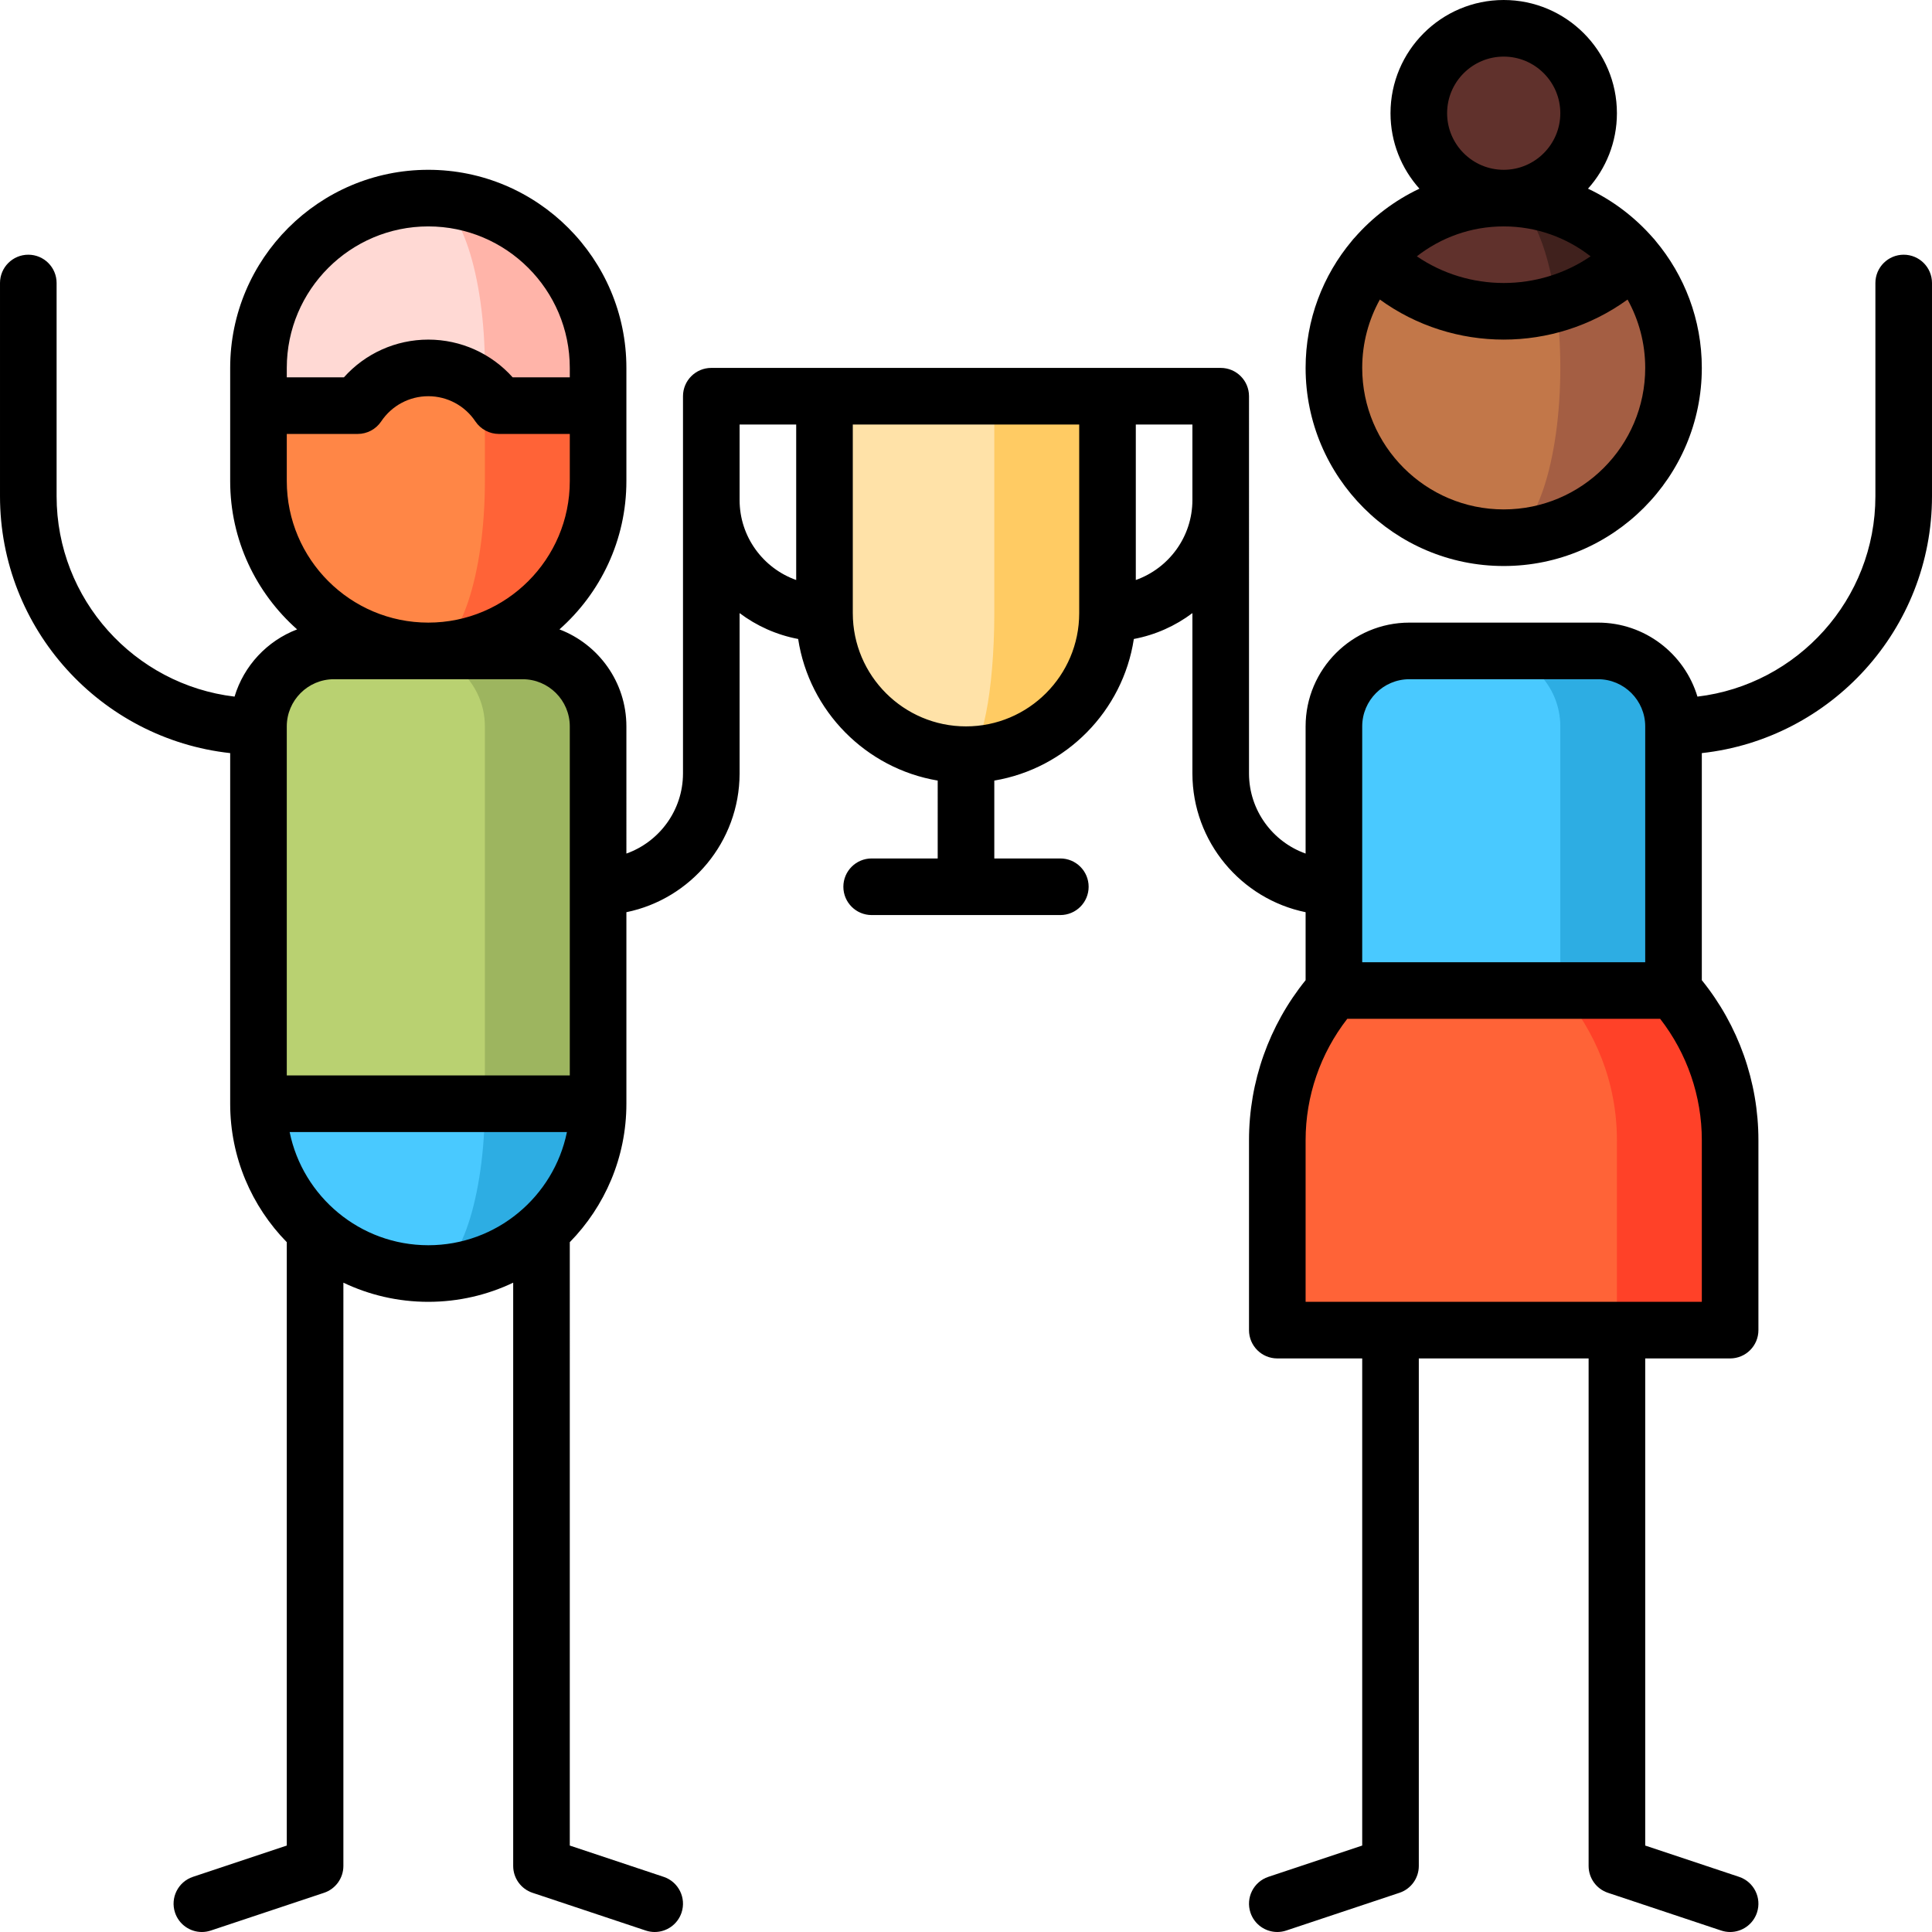 <?xml version="1.0" encoding="iso-8859-1"?>
<!-- Generator: Adobe Illustrator 19.0.0, SVG Export Plug-In . SVG Version: 6.00 Build 0)  -->
<svg version="1.1" id="Capa_1" xmlns="http://www.w3.org/2000/svg" xmlns:xlink="http://www.w3.org/1999/xlink" x="0px" y="0px"
	 viewBox="0 0 512.002 512.002" style="enable-background:new 0 0 512.002 512.002;" xml:space="preserve">
<path style="fill:#2DADE3;" d="M113.501,262.5v75c24.853,0,45-20.147,45-45L113.501,262.5z"/>
<path style="fill:#49C9FF;" d="M128.501,292.5l-15-30l-45,30c0,24.853,20.147,45,45,45C121.785,337.5,128.501,317.353,128.501,292.5
	z"/>
<path style="fill:#9DB55F;" d="M138.501,172.5h-30l20,120h30v-100C158.501,181.454,149.547,172.5,138.501,172.5z"/>
<path style="fill:#B9D171;" d="M108.501,172.5h-20c-11.046,0-20,8.954-20,20v100h60v-100
	C128.501,181.454,119.547,172.5,108.501,172.5z"/>
<path style="fill:#FFB4A9;" d="M113.501,52.5v101l45-46v-10C158.501,72.647,138.354,52.5,113.501,52.5z"/>
<path style="fill:#FFD9D4;" d="M113.501,52.5c-24.853,0-45,20.147-45,45v10l60,46v-56C128.501,72.647,121.785,52.5,113.501,52.5z"/>
<path style="fill:#FF6337;" d="M132.21,107.5c-1.053-1.573-2.303-3.002-3.709-4.261l-15,69.261c24.853,0,45-20.147,45-45v-20H132.21
	z"/>
<path style="fill:#FF8646;" d="M128.501,127.5v-24.261c-3.981-3.566-9.235-5.739-15-5.739c-7.801,0-14.672,3.971-18.709,10H68.501
	v20c0,24.853,20.147,45,45,45C121.785,172.5,128.501,152.353,128.501,127.5z"/>
<path style="fill:#2DADE3;" d="M423.501,172.5h-30v120h50v-100C443.501,181.454,434.547,172.5,423.501,172.5z"/>
<path style="fill:#49C9FF;" d="M393.501,172.5h-20c-11.046,0-20,8.954-20,20v100h60v-100
	C413.501,181.454,404.547,172.5,393.501,172.5z"/>
<path style="fill:#FF4128;" d="M443.501,262.5h-30l15,90h30v-50.335C458.501,286.954,452.83,273.075,443.501,262.5z"/>
<path style="fill:#FF6337;" d="M413.501,262.5h-60c-9.329,10.575-15,24.454-15,39.665V352.5h90v-50.335
	C428.501,286.954,422.83,273.075,413.501,262.5z"/>
<circle style="fill:#60312C;" cx="398.5" cy="30" r="22.5"/>
<path style="fill:#A45E43;" d="M432.756,68.335c0.01-0.01-34.255-0.005-34.255-0.005v74.17c24.85,0,45-20.15,45-45
	C443.501,86.38,439.456,76.185,432.756,68.335z"/>
<path style="fill:#C27749;" d="M412.391,80.51l-48.145-12.175c-6.7,7.85-10.745,18.045-10.745,29.165c0,24.85,20.15,45,45,45
	c8.28,0,15-20.15,15-45C413.501,91.49,413.111,85.75,412.391,80.51z"/>
<path style="fill:#40211D;" d="M398.501,52.5l13.89,28.01c7.45-2.23,14.475-6.295,20.365-12.175
	C424.506,58.645,412.221,52.5,398.501,52.5z"/>
<path style="fill:#60312C;" d="M398.501,52.5c-13.72,0-26.005,6.145-34.255,15.835c13.04,13.04,31.645,17.105,48.145,12.175
	C410.161,64.08,404.781,52.5,398.501,52.5z"/>
<path style="fill:#FFCB63;" d="M263.501,105l-7.5,95c20.711,0,37.5-16.789,37.5-37.5s0-57.5,0-57.5H263.501z"/>
<path style="fill:#FFE2A8;" d="M263.501,162.5c0-20.711,0-57.5,0-57.5h-45c0,0,0,36.789,0,57.5s16.789,37.5,37.5,37.5
	C260.143,200,263.501,183.211,263.501,162.5z"/>
<path d="M504.501,67.5c-4.143,0-7.5,3.357-7.5,7.5v56.5c0,27.354-20.639,49.963-47.159,53.111
	c-3.4-11.33-13.919-19.611-26.341-19.611h-50c-15.163,0-27.5,12.337-27.5,27.5v33.705c-8.713-3.101-14.982-11.437-15-21.205V105
	c0-4.143-3.357-7.5-7.5-7.5h-135c-4.143,0-7.5,3.357-7.5,7.5v99.985c-0.018,9.78-6.287,18.118-15,21.22V192.5
	c0-11.727-7.381-21.757-17.739-25.704c10.869-9.625,17.739-23.67,17.739-39.296v-30c0-28.948-23.552-52.5-52.5-52.5
	s-52.5,23.552-52.5,52.5v30c0,15.626,6.87,29.67,17.739,39.296c-7.936,3.024-14.121,9.62-16.58,17.815
	c-26.52-3.148-47.159-25.758-47.159-53.111V75c0-4.143-3.357-7.5-7.5-7.5s-7.5,3.357-7.5,7.5v56.5c0,35.236,26.745,64.333,61,68.081
	V292.5c0,14.269,5.73,27.22,15,36.692v159.903l-24.872,8.29c-3.93,1.31-6.053,5.558-4.743,9.487c1.048,3.143,3.974,5.13,7.114,5.13
	c0.786,0,1.586-0.125,2.373-0.387l30-10c3.063-1.021,5.128-3.887,5.128-7.115V339.924c6.824,3.251,14.452,5.076,22.5,5.076
	s15.676-1.825,22.5-5.076V494.5c0,3.229,2.065,6.095,5.128,7.115l30,10c0.787,0.262,1.587,0.387,2.373,0.387
	c3.141,0,6.066-1.987,7.114-5.13c1.31-3.93-0.813-8.178-4.743-9.487l-24.872-8.29V329.192c9.27-9.472,15-22.423,15-36.692v-50.757
	c17.064-3.488,29.966-18.633,30-36.743v-42.521c4.498,3.384,9.78,5.773,15.519,6.859c2.928,19.127,17.947,34.316,36.981,37.525
	V227.5h-17.5c-4.143,0-7.5,3.357-7.5,7.5s3.357,7.5,7.5,7.5h50c4.143,0,7.5-3.357,7.5-7.5s-3.357-7.5-7.5-7.5h-17.5v-20.637
	c19.035-3.208,34.053-18.398,36.981-37.525c5.739-1.085,11.021-3.475,15.519-6.859v42.535c0.034,18.098,12.936,33.241,30,36.729
	v18.016c-9.693,11.989-15,26.935-15,42.406V352.5c0,4.143,3.357,7.5,7.5,7.5h22.5v129.095l-24.872,8.29
	c-3.929,1.31-6.053,5.558-4.743,9.487c1.048,3.143,3.974,5.13,7.114,5.13c0.786,0,1.586-0.125,2.373-0.387l30-10
	c3.063-1.021,5.128-3.887,5.128-7.115V360h45v134.5c0,3.229,2.065,6.095,5.128,7.115l30,10c0.787,0.262,1.587,0.387,2.373,0.387
	c3.141,0,6.066-1.987,7.114-5.13c1.31-3.93-0.814-8.178-4.743-9.487l-24.872-8.29V360h22.5c4.143,0,7.5-3.357,7.5-7.5v-50.335
	c0-15.472-5.307-30.417-15-42.406v-60.178c34.255-3.749,61-32.845,61-68.081V75C512.001,70.857,508.644,67.5,504.501,67.5z
	 M113.501,60c20.678,0,37.5,16.822,37.5,37.5v2.5h-15.139c-5.653-6.324-13.747-10-22.361-10s-16.708,3.676-22.361,10H76.001v-2.5
	C76.001,76.822,92.823,60,113.501,60z M76.001,127.5V115h18.791c2.502,0,4.84-1.248,6.232-3.327
	c2.797-4.179,7.462-6.673,12.477-6.673s9.68,2.494,12.477,6.673c1.393,2.079,3.73,3.327,6.232,3.327h18.791v12.5
	c0,20.678-16.822,37.5-37.5,37.5S76.001,148.178,76.001,127.5z M88.501,180h50c6.893,0,12.5,5.607,12.5,12.5V285h-75v-92.5
	C76.001,185.607,81.608,180,88.501,180z M76.756,300h73.491c-3.484,17.096-18.635,30-36.745,30S80.24,317.096,76.756,300z
	 M196.001,132.5v-20h15v41.21C202.272,150.614,196.001,142.277,196.001,132.5z M256.001,192.5c-16.542,0-30-13.458-30-30v-50h60v50
	C286.001,179.042,272.543,192.5,256.001,192.5z M301.001,153.71V112.5h15v20C316.001,142.277,309.73,150.614,301.001,153.71z
	 M361.001,192.5c0-6.893,5.607-12.5,12.5-12.5h50c6.893,0,12.5,5.607,12.5,12.5V255h-75V192.5z M451.001,345h-105v-42.835
	c0-11.687,3.905-22.982,11.039-32.165h82.923c7.133,9.183,11.039,20.478,11.039,32.165V345H451.001z"/>
<path d="M398.501,150c28.948,0,52.5-23.552,52.5-52.5c0-12.813-4.621-24.564-12.275-33.689c-0.204-0.269-0.422-0.531-0.667-0.777
	c-4.778-5.462-10.622-9.917-17.222-13.033c4.762-5.312,7.665-12.323,7.665-20.001c0-16.542-13.458-30-30-30s-30,13.458-30,30
	c0,7.679,2.903,14.689,7.665,20.001c-6.6,3.116-12.445,7.571-17.195,13.008c-0.273,0.271-0.49,0.533-0.695,0.802
	c-7.654,9.125-12.275,20.875-12.275,33.689C346.001,126.448,369.553,150,398.501,150z M398.501,135c-20.678,0-37.5-16.822-37.5-37.5
	c0-6.567,1.702-12.742,4.68-18.116c9.75,7.072,21.284,10.614,32.82,10.614s23.07-3.542,32.82-10.614
	c2.978,5.374,4.68,11.549,4.68,18.116C436.001,118.178,419.179,135,398.501,135z M375.479,67.931
	c6.36-4.963,14.349-7.931,23.022-7.931s16.663,2.968,23.022,7.931C407.684,77.351,389.318,77.351,375.479,67.931z M383.501,30
	c0-8.271,6.729-15,15-15s15,6.729,15,15s-6.729,15-15,15S383.501,38.271,383.501,30z"/>
<g>
</g>
<g>
</g>
<g>
</g>
<g>
</g>
<g>
</g>
<g>
</g>
<g>
</g>
<g>
</g>
<g>
</g>
<g>
</g>
<g>
</g>
<g>
</g>
<g>
</g>
<g>
</g>
<g>
</g>
</svg>
